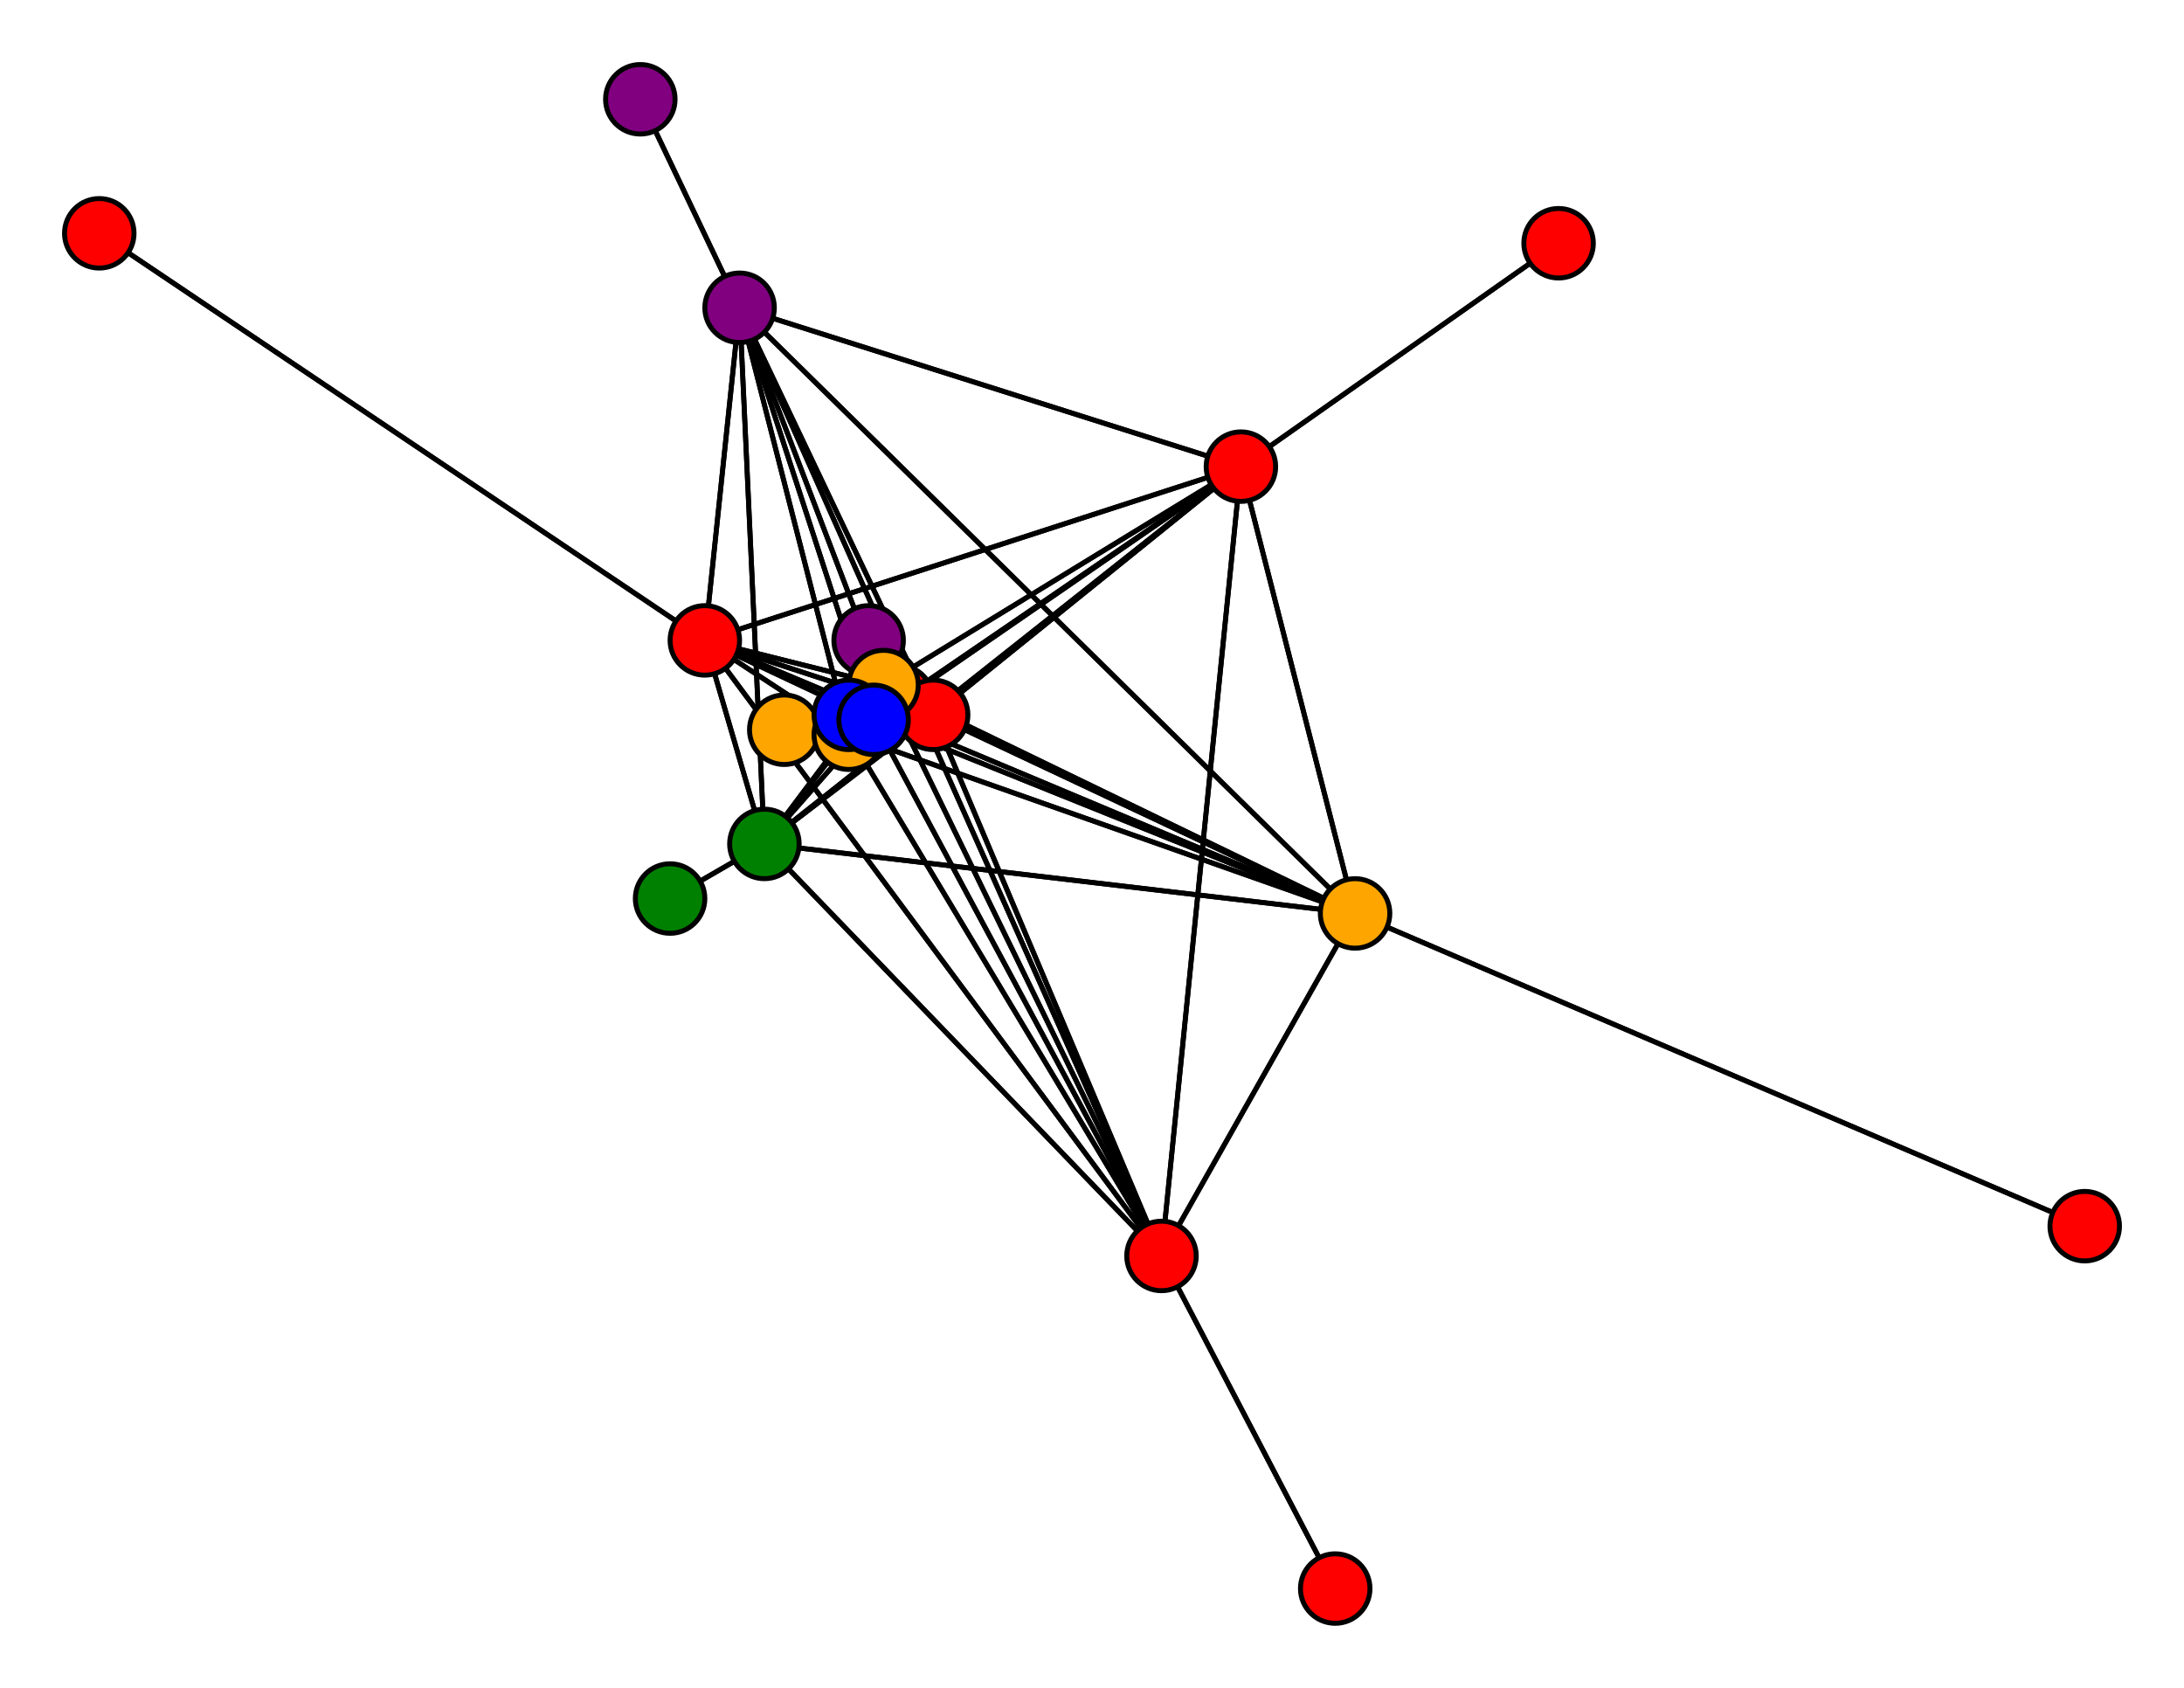 <svg width="440" height="340" xmlns="http://www.w3.org/2000/svg">
<path stroke-width="1" stroke="black" d="M 181 141 188 144"/>
<path stroke-width="1" stroke="black" d="M 142 129 171 148"/>
<path stroke-width="1" stroke="black" d="M 142 129 188 144"/>
<path stroke-width="1" stroke="black" d="M 20 47 142 129"/>
<path stroke-width="1" stroke="black" d="M 273 184 176 145"/>
<path stroke-width="1" stroke="black" d="M 273 184 178 138"/>
<path stroke-width="1" stroke="black" d="M 273 184 142 129"/>
<path stroke-width="1" stroke="black" d="M 273 184 420 247"/>
<path stroke-width="1" stroke="black" d="M 273 184 250 94"/>
<path stroke-width="1" stroke="black" d="M 273 184 234 253"/>
<path stroke-width="1" stroke="black" d="M 273 184 149 62"/>
<path stroke-width="1" stroke="black" d="M 273 184 154 170"/>
<path stroke-width="1" stroke="black" d="M 273 184 171 148"/>
<path stroke-width="1" stroke="black" d="M 273 184 188 144"/>
<path stroke-width="1" stroke="black" d="M 420 247 273 184"/>
<path stroke-width="1" stroke="black" d="M 250 94 176 145"/>
<path stroke-width="1" stroke="black" d="M 250 94 178 138"/>
<path stroke-width="1" stroke="black" d="M 250 94 142 129"/>
<path stroke-width="1" stroke="black" d="M 250 94 273 184"/>
<path stroke-width="1" stroke="black" d="M 250 94 314 49"/>
<path stroke-width="1" stroke="black" d="M 250 94 234 253"/>
<path stroke-width="1" stroke="black" d="M 250 94 149 62"/>
<path stroke-width="1" stroke="black" d="M 250 94 154 170"/>
<path stroke-width="1" stroke="black" d="M 250 94 171 148"/>
<path stroke-width="1" stroke="black" d="M 142 129 154 170"/>
<path stroke-width="1" stroke="black" d="M 142 129 149 62"/>
<path stroke-width="1" stroke="black" d="M 142 129 234 253"/>
<path stroke-width="1" stroke="black" d="M 142 129 250 94"/>
<path stroke-width="1" stroke="black" d="M 176 145 142 129"/>
<path stroke-width="1" stroke="black" d="M 176 145 273 184"/>
<path stroke-width="1" stroke="black" d="M 176 145 250 94"/>
<path stroke-width="1" stroke="black" d="M 176 145 234 253"/>
<path stroke-width="1" stroke="black" d="M 176 145 149 62"/>
<path stroke-width="1" stroke="black" d="M 176 145 154 170"/>
<path stroke-width="1" stroke="black" d="M 176 145 171 148"/>
<path stroke-width="1" stroke="black" d="M 176 145 188 144"/>
<path stroke-width="1" stroke="black" d="M 171 144 176 145"/>
<path stroke-width="1" stroke="black" d="M 178 138 176 145"/>
<path stroke-width="1" stroke="black" d="M 178 138 175 129"/>
<path stroke-width="1" stroke="black" d="M 250 94 188 144"/>
<path stroke-width="1" stroke="black" d="M 178 138 142 129"/>
<path stroke-width="1" stroke="black" d="M 178 138 250 94"/>
<path stroke-width="1" stroke="black" d="M 178 138 234 253"/>
<path stroke-width="1" stroke="black" d="M 178 138 149 62"/>
<path stroke-width="1" stroke="black" d="M 178 138 154 170"/>
<path stroke-width="1" stroke="black" d="M 178 138 171 148"/>
<path stroke-width="1" stroke="black" d="M 178 138 188 144"/>
<path stroke-width="1" stroke="black" d="M 175 129 178 138"/>
<path stroke-width="1" stroke="black" d="M 142 129 176 145"/>
<path stroke-width="1" stroke="black" d="M 142 129 178 138"/>
<path stroke-width="1" stroke="black" d="M 142 129 20 47"/>
<path stroke-width="1" stroke="black" d="M 142 129 273 184"/>
<path stroke-width="1" stroke="black" d="M 178 138 273 184"/>
<path stroke-width="1" stroke="black" d="M 314 49 250 94"/>
<path stroke-width="1" stroke="black" d="M 234 253 176 145"/>
<path stroke-width="1" stroke="black" d="M 234 253 178 138"/>
<path stroke-width="1" stroke="black" d="M 154 170 171 148"/>
<path stroke-width="1" stroke="black" d="M 154 170 188 144"/>
<path stroke-width="1" stroke="black" d="M 135 181 154 170"/>
<path stroke-width="1" stroke="black" d="M 171 148 176 145"/>
<path stroke-width="1" stroke="black" d="M 171 148 178 138"/>
<path stroke-width="1" stroke="black" d="M 171 148 142 129"/>
<path stroke-width="1" stroke="black" d="M 171 148 273 184"/>
<path stroke-width="1" stroke="black" d="M 171 148 250 94"/>
<path stroke-width="1" stroke="black" d="M 171 148 234 253"/>
<path stroke-width="1" stroke="black" d="M 171 148 149 62"/>
<path stroke-width="1" stroke="black" d="M 171 148 154 170"/>
<path stroke-width="1" stroke="black" d="M 154 170 135 181"/>
<path stroke-width="1" stroke="black" d="M 171 148 158 147"/>
<path stroke-width="1" stroke="black" d="M 158 147 171 148"/>
<path stroke-width="1" stroke="black" d="M 188 144 176 145"/>
<path stroke-width="1" stroke="black" d="M 188 144 178 138"/>
<path stroke-width="1" stroke="black" d="M 188 144 142 129"/>
<path stroke-width="1" stroke="black" d="M 188 144 273 184"/>
<path stroke-width="1" stroke="black" d="M 188 144 250 94"/>
<path stroke-width="1" stroke="black" d="M 188 144 234 253"/>
<path stroke-width="1" stroke="black" d="M 188 144 149 62"/>
<path stroke-width="1" stroke="black" d="M 188 144 154 170"/>
<path stroke-width="1" stroke="black" d="M 188 144 171 148"/>
<path stroke-width="1" stroke="black" d="M 188 144 181 141"/>
<path stroke-width="1" stroke="black" d="M 171 148 188 144"/>
<path stroke-width="1" stroke="black" d="M 176 145 178 138"/>
<path stroke-width="1" stroke="black" d="M 154 170 149 62"/>
<path stroke-width="1" stroke="black" d="M 154 170 250 94"/>
<path stroke-width="1" stroke="black" d="M 234 253 142 129"/>
<path stroke-width="1" stroke="black" d="M 234 253 273 184"/>
<path stroke-width="1" stroke="black" d="M 234 253 250 94"/>
<path stroke-width="1" stroke="black" d="M 234 253 269 320"/>
<path stroke-width="1" stroke="black" d="M 234 253 149 62"/>
<path stroke-width="1" stroke="black" d="M 234 253 154 170"/>
<path stroke-width="1" stroke="black" d="M 234 253 171 148"/>
<path stroke-width="1" stroke="black" d="M 234 253 188 144"/>
<path stroke-width="1" stroke="black" d="M 269 320 234 253"/>
<path stroke-width="1" stroke="black" d="M 149 62 176 145"/>
<path stroke-width="1" stroke="black" d="M 149 62 178 138"/>
<path stroke-width="1" stroke="black" d="M 154 170 234 253"/>
<path stroke-width="1" stroke="black" d="M 149 62 142 129"/>
<path stroke-width="1" stroke="black" d="M 149 62 250 94"/>
<path stroke-width="1" stroke="black" d="M 149 62 234 253"/>
<path stroke-width="1" stroke="black" d="M 149 62 129 20"/>
<path stroke-width="1" stroke="black" d="M 149 62 154 170"/>
<path stroke-width="1" stroke="black" d="M 149 62 171 148"/>
<path stroke-width="1" stroke="black" d="M 149 62 188 144"/>
<path stroke-width="1" stroke="black" d="M 129 20 149 62"/>
<path stroke-width="1" stroke="black" d="M 154 170 176 145"/>
<path stroke-width="1" stroke="black" d="M 154 170 178 138"/>
<path stroke-width="1" stroke="black" d="M 154 170 142 129"/>
<path stroke-width="1" stroke="black" d="M 154 170 273 184"/>
<path stroke-width="1" stroke="black" d="M 149 62 273 184"/>
<path stroke-width="1" stroke="black" d="M 176 145 171 144"/>
<circle cx="181" cy="141" r="7.0" style="fill:red;stroke:black;stroke-width:1.0"/>
<circle cx="188" cy="144" r="7.0" style="fill:red;stroke:black;stroke-width:1.0"/>
<circle cx="158" cy="147" r="7.0" style="fill:orange;stroke:black;stroke-width:1.0"/>
<circle cx="171" cy="148" r="7.0" style="fill:orange;stroke:black;stroke-width:1.0"/>
<circle cx="135" cy="181" r="7.0" style="fill:green;stroke:black;stroke-width:1.0"/>
<circle cx="154" cy="170" r="7.0" style="fill:green;stroke:black;stroke-width:1.0"/>
<circle cx="129" cy="20" r="7.0" style="fill:purple;stroke:black;stroke-width:1.0"/>
<circle cx="149" cy="62" r="7.0" style="fill:purple;stroke:black;stroke-width:1.0"/>
<circle cx="269" cy="320" r="7.0" style="fill:red;stroke:black;stroke-width:1.0"/>
<circle cx="234" cy="253" r="7.0" style="fill:red;stroke:black;stroke-width:1.0"/>
<circle cx="314" cy="49" r="7.0" style="fill:red;stroke:black;stroke-width:1.0"/>
<circle cx="250" cy="94" r="7.0" style="fill:red;stroke:black;stroke-width:1.0"/>
<circle cx="420" cy="247" r="7.0" style="fill:red;stroke:black;stroke-width:1.0"/>
<circle cx="273" cy="184" r="7.0" style="fill:orange;stroke:black;stroke-width:1.0"/>
<circle cx="20" cy="47" r="7.0" style="fill:red;stroke:black;stroke-width:1.0"/>
<circle cx="142" cy="129" r="7.0" style="fill:red;stroke:black;stroke-width:1.0"/>
<circle cx="175" cy="129" r="7.0" style="fill:purple;stroke:black;stroke-width:1.0"/>
<circle cx="178" cy="138" r="7.0" style="fill:orange;stroke:black;stroke-width:1.0"/>
<circle cx="171" cy="144" r="7.0" style="fill:blue;stroke:black;stroke-width:1.0"/>
<circle cx="176" cy="145" r="7.0" style="fill:blue;stroke:black;stroke-width:1.0"/>
</svg>
